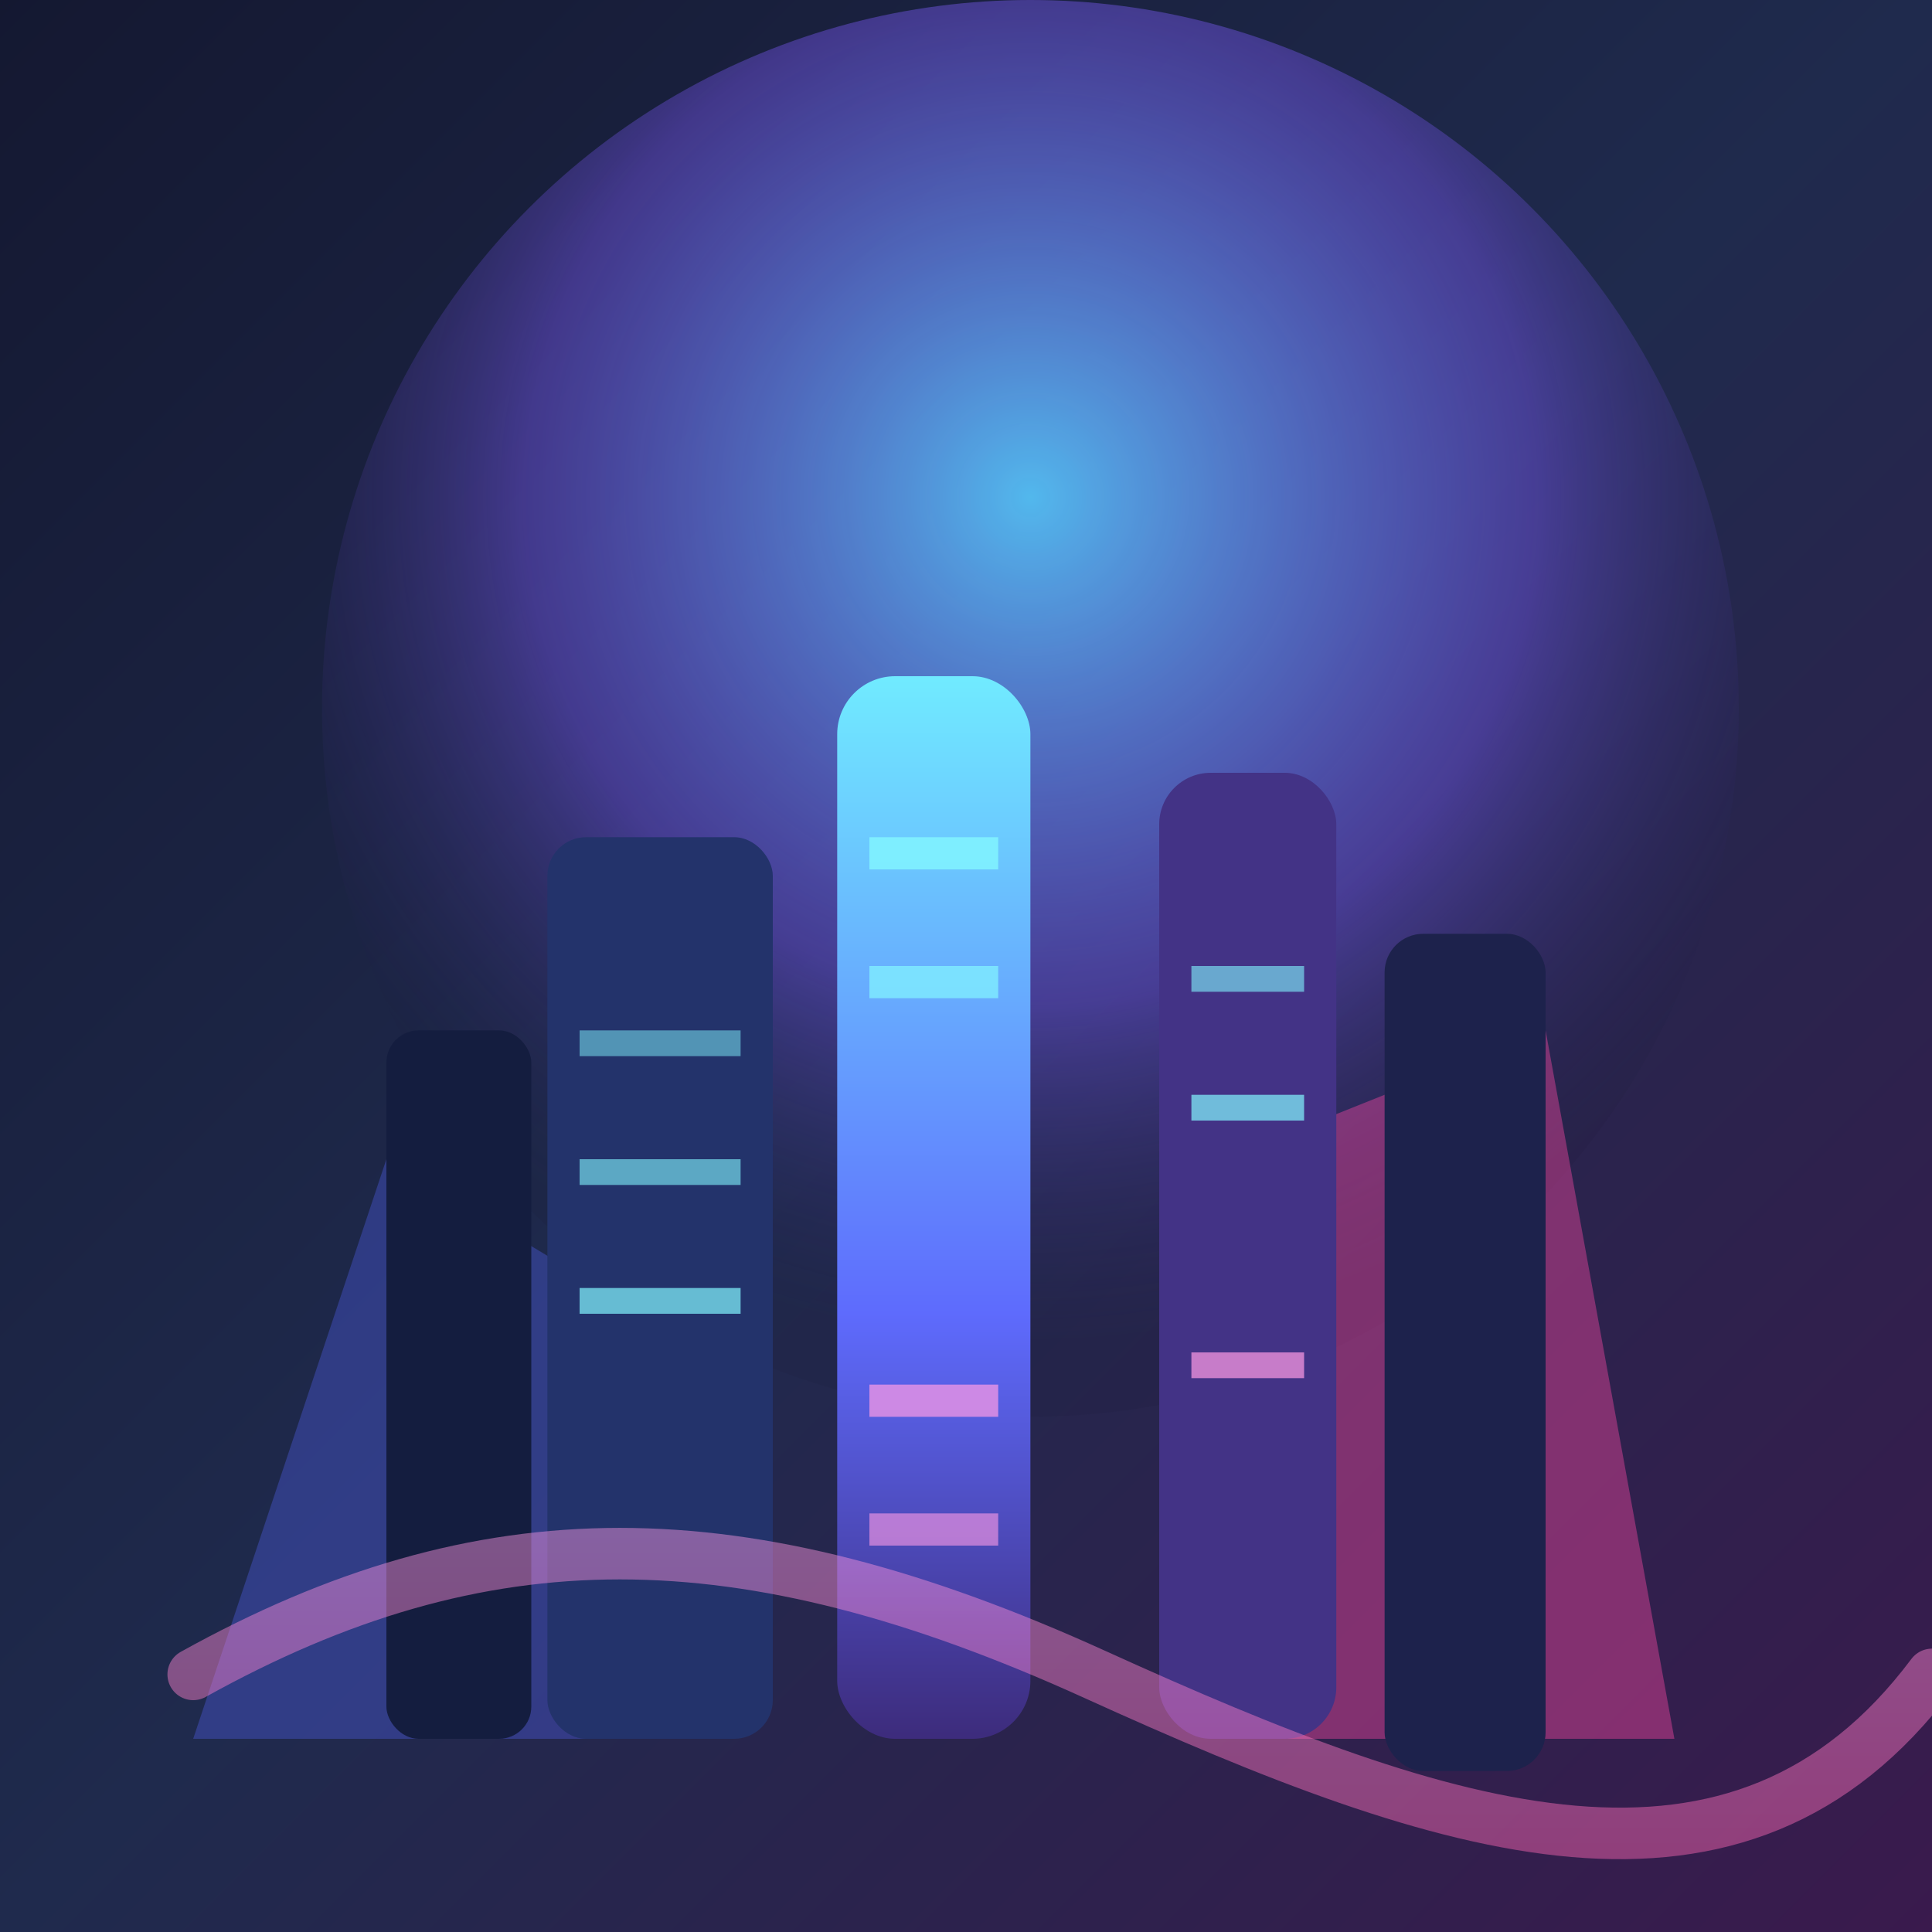 <svg xmlns="http://www.w3.org/2000/svg" viewBox="0 0 600 600" role="img" aria-labelledby="title desc">
  <title id="title">Ciudad futurista envuelta en luces neón</title>
  <desc id="desc">Ilustración abstracta de una ciudad nocturna con neones y formas geométricas.</desc>
  <defs>
    <linearGradient id="bg" x1="0%" y1="0%" x2="100%" y2="100%">
      <stop offset="0%" stop-color="#141831" />
      <stop offset="50%" stop-color="#1f2a4d" />
      <stop offset="100%" stop-color="#3a1a4d" />
    </linearGradient>
    <radialGradient id="glow" cx="50%" cy="35%" r="60%">
      <stop offset="0%" stop-color="#58c8ff" stop-opacity="0.9" />
      <stop offset="60%" stop-color="#7f5cff" stop-opacity="0.4" />
      <stop offset="100%" stop-color="#141831" stop-opacity="0.1" />
    </radialGradient>
    <linearGradient id="tower" x1="0%" y1="0%" x2="0%" y2="100%">
      <stop offset="0%" stop-color="#70eaff" />
      <stop offset="60%" stop-color="#5e6bfd" />
      <stop offset="100%" stop-color="#3d2c7d" />
    </linearGradient>
    <linearGradient id="pink" x1="0%" y1="0%" x2="0%" y2="100%">
      <stop offset="0%" stop-color="#ff9ce6" />
      <stop offset="100%" stop-color="#ff5ca8" />
    </linearGradient>
  </defs>
  <rect width="600" height="600" fill="url(#bg)" />
  <circle cx="320" cy="220" r="220" fill="url(#glow)" />
  <g fill-opacity="0.4">
    <polygon points="60,540 120,360 220,420 200,540" fill="#4c5bdc" />
    <polygon points="520,540 480,320 380,360 400,540" fill="#ff4aa5" />
  </g>
  <g>
    <rect x="260" y="210" width="60" height="330" rx="18" fill="url(#tower)" />
    <rect x="170" y="260" width="70" height="280" rx="12" fill="#23336b" />
    <rect x="360" y="240" width="55" height="300" rx="16" fill="#433386" />
    <rect x="120" y="320" width="45" height="220" rx="10" fill="#141d3f" />
    <rect x="430" y="290" width="50" height="260" rx="12" fill="#1d224c" />
  </g>
  <g fill="#83f7ff">
    <rect x="180" y="320" width="50" height="8" opacity="0.5" />
    <rect x="180" y="360" width="50" height="8" opacity="0.6" />
    <rect x="180" y="400" width="50" height="8" opacity="0.7" />
    <rect x="270" y="260" width="40" height="10" opacity="0.8" />
    <rect x="270" y="300" width="40" height="10" opacity="0.7" />
    <rect x="370" y="300" width="35" height="8" opacity="0.6" />
    <rect x="370" y="340" width="35" height="8" opacity="0.7" />
  </g>
  <g fill="#ff9ce6">
    <rect x="270" y="430" width="40" height="10" opacity="0.7" />
    <rect x="270" y="470" width="40" height="10" opacity="0.6" />
    <rect x="370" y="420" width="35" height="8" opacity="0.7" />
  </g>
  <path d="M60 520 C150 470, 230 470, 340 520 S540 600, 600 520" fill="none" stroke="url(#pink)" stroke-width="16" stroke-linecap="round" opacity="0.45" />
</svg>
